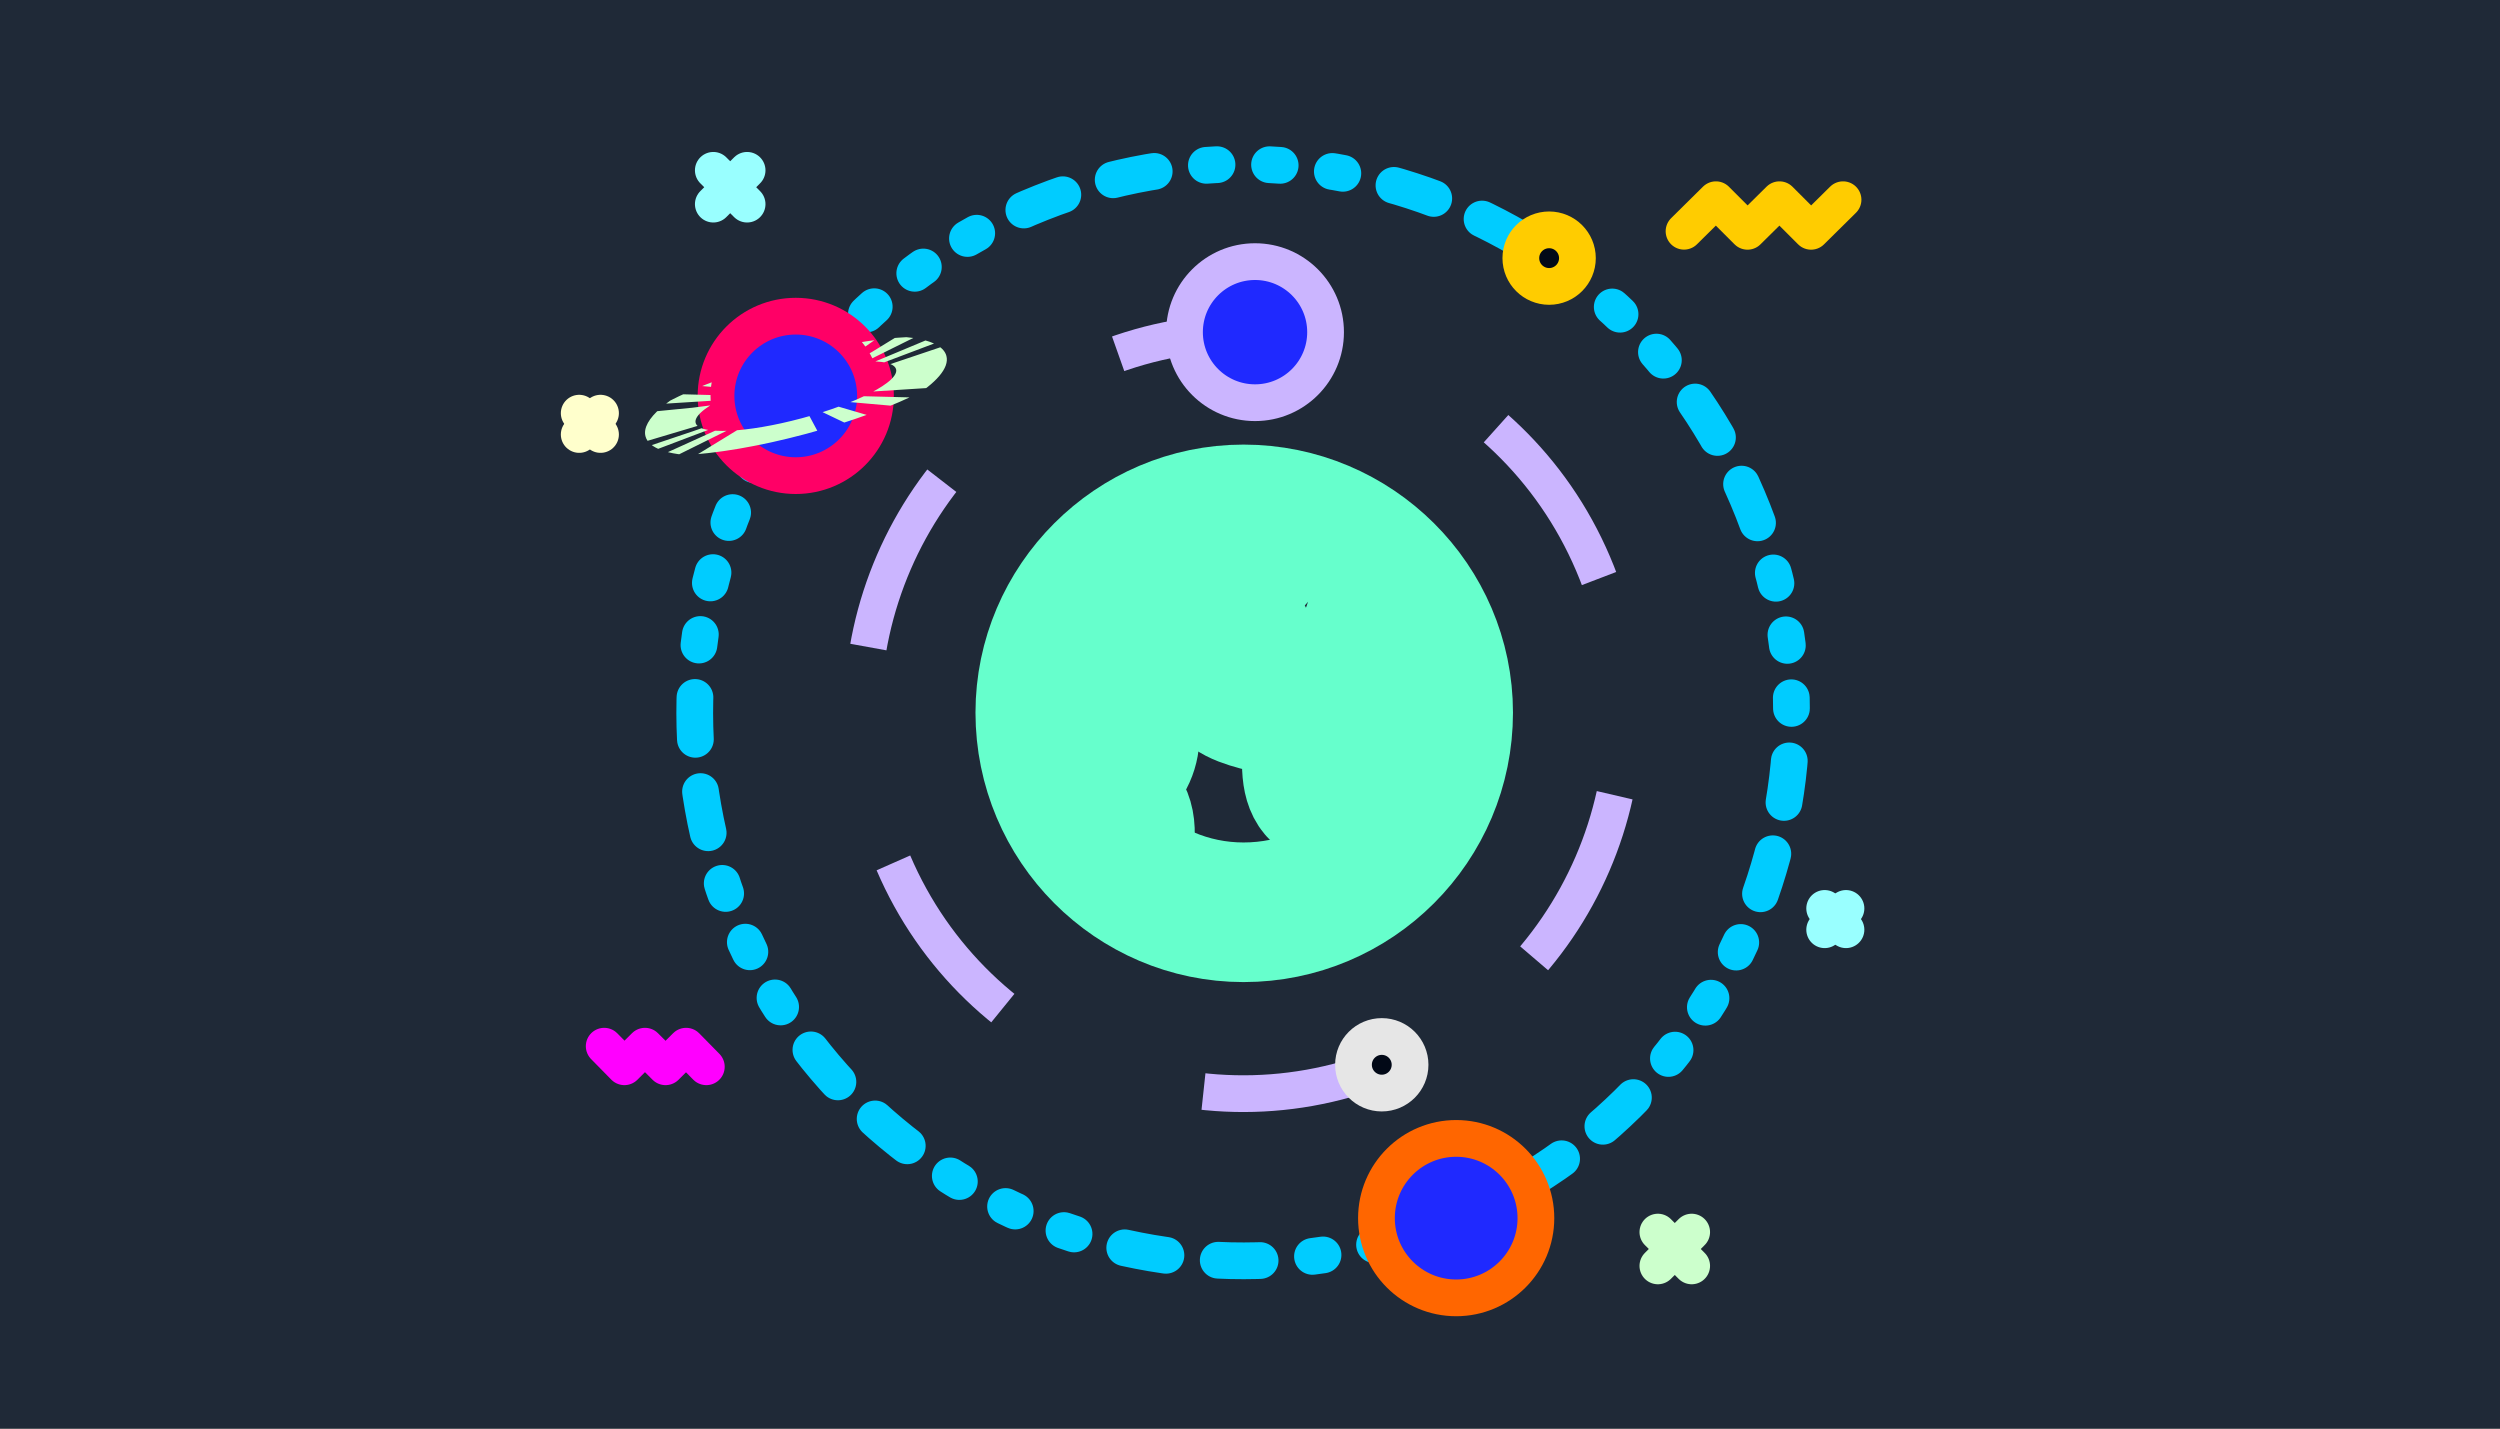 <svg xmlns="http://www.w3.org/2000/svg" xmlns:xlink="http://www.w3.org/1999/xlink" id="eL4hDz8x6Bo1" viewBox="0 0 700 400" shape-rendering="geometricPrecision" text-rendering="geometricPrecision" width="700" height="400"><rect x="0" y="0" width="700" height="400" fill="#333333" stroke="none"/><style><![CDATA[#eL4hDz8x6Bo8_tr {animation: eL4hDz8x6Bo8_tr__tr 10000ms linear infinite alternate-reverse forwards}@keyframes eL4hDz8x6Bo8_tr__tr { 0% {transform: translate(18.2px,16.06px) rotate(0deg);animation-timing-function: cubic-bezier(1,0,0,1)} 100% {transform: translate(18.2px,16.06px) rotate(360deg)}} #eL4hDz8x6Bo8 {animation: eL4hDz8x6Bo8_s_da 10000ms linear infinite alternate-reverse forwards}@keyframes eL4hDz8x6Bo8_s_da { 0% {stroke-dasharray: 1;animation-timing-function: cubic-bezier(0.95,0.05,0.795,0.035)} 100% {stroke-dasharray: 80.32}} #eL4hDz8x6Bo9_tr {animation: eL4hDz8x6Bo9_tr__tr 10000ms linear infinite alternate-reverse forwards}@keyframes eL4hDz8x6Bo9_tr__tr { 0% {transform: translate(18.2px,16.065px) rotate(0deg);animation-timing-function: cubic-bezier(0.42,0,0.58,1)} 100% {transform: translate(18.2px,16.065px) rotate(90deg)}} #eL4hDz8x6Bo10 {animation: eL4hDz8x6Bo10_s_da 10000ms linear infinite alternate-reverse forwards}@keyframes eL4hDz8x6Bo10_s_da { 0% {stroke-dasharray: 1.43, 1.43, 0.29, 0.86, 0.29, 1.43;animation-timing-function: cubic-bezier(0.42,0,0.58,1)} 100% {stroke-dasharray: 5, 6, 5, 6}} #eL4hDz8x6Bo13_tr {animation: eL4hDz8x6Bo13_tr__tr 10000ms linear infinite alternate-reverse forwards}@keyframes eL4hDz8x6Bo13_tr__tr { 0% {transform: translate(18.205px,16.065px) rotate(0deg);animation-timing-function: cubic-bezier(0.42,0,0.58,1)} 100% {transform: translate(18.205px,16.065px) rotate(180deg)}} #eL4hDz8x6Bo14 {animation: eL4hDz8x6Bo14_s_da 10000ms linear infinite alternate-reverse forwards}@keyframes eL4hDz8x6Bo14_s_da { 0% {stroke-dasharray: 2, 5, 2, 5;animation-timing-function: cubic-bezier(0.42,0,0.58,1)} 100% {stroke-dasharray: 0.29, 1.43, 0.29, 1.43, 0.29, 1.43, 1.14, 1.43, 1.14, 1.43}} #eL4hDz8x6Bo17_tr {animation: eL4hDz8x6Bo17_tr__tr 10000ms linear infinite alternate-reverse forwards}@keyframes eL4hDz8x6Bo17_tr__tr { 0% {transform: translate(30.373px,24.69px) rotate(0deg);animation-timing-function: cubic-bezier(0.42,0,0.58,1)} 100% {transform: translate(30.373px,24.69px) rotate(-180deg)}} #eL4hDz8x6Bo22 {animation: eL4hDz8x6Bo22_s_do 10000ms linear infinite alternate-reverse forwards}@keyframes eL4hDz8x6Bo22_s_do { 0% {stroke-dashoffset: 20.15;animation-timing-function: cubic-bezier(0.42,0,0.58,1)} 100% {stroke-dashoffset: 0}} #eL4hDz8x6Bo25_ts {animation: eL4hDz8x6Bo25_ts__ts 10000ms linear infinite alternate-reverse forwards}@keyframes eL4hDz8x6Bo25_ts__ts { 0% {transform: translate(4.25px,1.76px) scale(1,1)} 2% {transform: translate(4.25px,1.76px) scale(1,1)} 4% {transform: translate(4.25px,1.76px) scale(0,0)} 7.5% {transform: translate(4.25px,1.76px) scale(1,1)} 13% {transform: translate(4.25px,1.76px) scale(0,0)} 15% {transform: translate(4.25px,1.76px) scale(1,1)} 22% {transform: translate(4.25px,1.76px) scale(1,1)} 23% {transform: translate(4.25px,1.76px) scale(0,0)} 25% {transform: translate(4.25px,1.76px) scale(1,1)} 26% {transform: translate(4.25px,1.76px) scale(0,0)} 38% {transform: translate(4.25px,1.76px) scale(0,0)} 40% {transform: translate(4.25px,1.76px) scale(1,1)} 48% {transform: translate(4.25px,1.76px) scale(0,0)} 50% {transform: translate(4.25px,1.76px) scale(1,1)} 59% {transform: translate(4.25px,1.76px) scale(1,1)} 60% {transform: translate(4.25px,1.76px) scale(0,0)} 75% {transform: translate(4.25px,1.76px) scale(1,1)} 76% {transform: translate(4.25px,1.76px) scale(0,0)} 85% {transform: translate(4.25px,1.76px) scale(0,0)} 87% {transform: translate(4.25px,1.76px) scale(1,1)} 100% {transform: translate(4.25px,1.76px) scale(1,1)}} #eL4hDz8x6Bo28_ts {animation: eL4hDz8x6Bo28_ts__ts 10000ms linear infinite alternate-reverse forwards}@keyframes eL4hDz8x6Bo28_ts__ts { 0% {transform: translate(0.43px,8.2px) scale(0,0)} 4% {transform: translate(0.43px,8.2px) scale(0,0)} 5% {transform: translate(0.43px,8.2px) scale(1,1)} 10% {transform: translate(0.43px,8.2px) scale(0,0)} 13% {transform: translate(0.43px,8.2px) scale(1,1)} 25% {transform: translate(0.43px,8.2px) scale(1,1)} 26% {transform: translate(0.43px,8.2px) scale(0,0)} 38% {transform: translate(0.43px,8.2px) scale(1,1)} 39% {transform: translate(0.43px,8.2px) scale(0,0)} 53% {transform: translate(0.43px,8.2px) scale(1,1)} 54% {transform: translate(0.43px,8.2px) scale(0,0)} 71% {transform: translate(0.43px,8.2px) scale(1,1)} 72% {transform: translate(0.43px,8.2px) scale(0,0)} 81% {transform: translate(0.43px,8.2px) scale(0,0)} 83% {transform: translate(0.43px,8.2px) scale(1,1)} 92% {transform: translate(0.43px,8.2px) scale(0,0)} 94% {transform: translate(0.43px,8.2px) scale(1,1)} 100% {transform: translate(0.43px,8.2px) scale(1,1)}} #eL4hDz8x6Bo31_ts {animation: eL4hDz8x6Bo31_ts__ts 10000ms linear infinite alternate-reverse forwards}@keyframes eL4hDz8x6Bo31_ts__ts { 0% {transform: translate(34.33px,21.68px) scale(1,1)} 5% {transform: translate(34.33px,21.68px) scale(1,1)} 10% {transform: translate(34.33px,21.68px) scale(0,0)} 20% {transform: translate(34.33px,21.68px) scale(0,0)} 22% {transform: translate(34.33px,21.68px) scale(1,1)} 30% {transform: translate(34.33px,21.68px) scale(1,1)} 31% {transform: translate(34.33px,21.68px) scale(0,0)} 33% {transform: translate(34.33px,21.68px) scale(1,1)} 34% {transform: translate(34.33px,21.68px) scale(0,0)} 52% {transform: translate(34.33px,21.68px) scale(0,0)} 54% {transform: translate(34.33px,21.68px) scale(1,1)} 62% {transform: translate(34.33px,21.68px) scale(0,0)} 64% {transform: translate(34.33px,21.68px) scale(1,1)} 72% {transform: translate(34.33px,21.68px) scale(1,1)} 73% {transform: translate(34.33px,21.68px) scale(0,0)} 75% {transform: translate(34.33px,21.68px) scale(1,1)} 76% {transform: translate(34.33px,21.68px) scale(0,0)} 94% {transform: translate(34.33px,21.68px) scale(0,0)} 96% {transform: translate(34.33px,21.68px) scale(1,1)} 100% {transform: translate(34.33px,21.68px) scale(1,1)}} #eL4hDz8x6Bo34 {animation: eL4hDz8x6Bo34_s_do 10000ms linear infinite alternate-reverse forwards}@keyframes eL4hDz8x6Bo34_s_do { 0% {stroke-dashoffset: 0} 35% {stroke-dashoffset: 0} 45% {stroke-dashoffset: 24.4} 80% {stroke-dashoffset: 24.4} 90% {stroke-dashoffset: 0} 100% {stroke-dashoffset: 0}} #eL4hDz8x6Bo35 {animation: eL4hDz8x6Bo35_s_do 10000ms linear infinite alternate-reverse forwards}@keyframes eL4hDz8x6Bo35_s_do { 0% {stroke-dashoffset: 0} 10% {stroke-dashoffset: 0} 20% {stroke-dashoffset: 7.9} 50% {stroke-dashoffset: 7.9} 60% {stroke-dashoffset: 0} 70% {stroke-dashoffset: 7.9} 100% {stroke-dashoffset: 7.9}} #eL4hDz8x6Bo36_ts {animation: eL4hDz8x6Bo36_ts__ts 10000ms linear infinite alternate-reverse forwards}@keyframes eL4hDz8x6Bo36_ts__ts { 0% {transform: translate(29.96px,30.66px) scale(0,0)} 6% {transform: translate(29.96px,30.66px) scale(0,0)} 7% {transform: translate(29.96px,30.66px) scale(1,1)} 14% {transform: translate(29.96px,30.66px) scale(0,0)} 17% {transform: translate(29.96px,30.66px) scale(1,1)} 22% {transform: translate(29.96px,30.66px) scale(1,1)} 23% {transform: translate(29.96px,30.66px) scale(0,0)} 29% {transform: translate(29.96px,30.66px) scale(1,1)} 30% {transform: translate(29.96px,30.66px) scale(0,0)} 41% {transform: translate(29.96px,30.66px) scale(1,1)} 42% {transform: translate(29.96px,30.66px) scale(0,0)} 50% {transform: translate(29.96px,30.66px) scale(1,1)} 51% {transform: translate(29.96px,30.66px) scale(0,0)} 67% {transform: translate(29.96px,30.66px) scale(0,0)} 69% {transform: translate(29.96px,30.66px) scale(1,1)} 78% {transform: translate(29.96px,30.66px) scale(0,0)} 80% {transform: translate(29.96px,30.66px) scale(1,1)} 100% {transform: translate(29.96px,30.66px) scale(1,1)}} #eL4hDz8x6Bo44_to {animation: eL4hDz8x6Bo44_to__to 10000ms linear infinite alternate-reverse forwards}@keyframes eL4hDz8x6Bo44_to__to { 0% {transform: translate(3.629px,1.323px);animation-timing-function: cubic-bezier(0.42,0,0.58,1)} 100% {transform: translate(-0.86px,1.322px)}}]]></style><rect id="eL4hDz8x6Bo2" width="49.624" height="28.483" rx="0" ry="0" transform="matrix(14.106 0 0 14.043 -0 -0)" fill="rgb(31,41,55)" stroke="none" strokeWidth="1"/><g id="eL4hDz8x6Bo3" transform="matrix(10.287 0 0 10.287 160.739 34.319)" clip-rule="evenodd"><g id="eL4hDz8x6Bo4" display="none" clip-rule="evenodd"><path id="eL4hDz8x6Bo5" d="M22.53,19.22C21.64,18.93,22.63,17.75,21.41,17.66C20.87,17.63,20.04,18.23,20.03,16.94C20.03,16.64,20.09,16.04,19.93,15.83C19.44,15.17,17.58,15.45,17.67,14.47C17.74,13.77,18.64,14.06,18.01,13.31C17.58,12.81,17.1,12.41,17.88,11.91C18.23,11.68,18.86,11.21,18.58,10.75" clip-rule="evenodd" fill="none" fillRule="evenodd" stroke="rgb(102,255,204)" strokeWidth="0.29" stroke-linecap="round" stroke-linejoin="round" stroke-miterlimit="2.613"/><path id="eL4hDz8x6Bo6" d="M14.61,20.04C14.53,19.52,14.96,19.68,15.01,18.98C15.12,17.55,13.86,18.59,14.97,16.83C15.41,16.14,15.02,15.2,14.22,15.28C13.04,15.4,13.63,16.02,12.94,15.98M13.26,14.18C13.75,14.07,14.21,14.68,14.7,13.97C15.05,13.46,14.4,13.22,15.03,12.98C15.63,12.75,16.06,12.29,15.53,11.51" clip-rule="evenodd" fill="none" fillRule="evenodd" stroke="rgb(102,255,204)" strokeWidth="0.29" stroke-linecap="round" stroke-linejoin="round" stroke-miterlimit="2.613"/></g><path id="eL4hDz8x6Bo7" display="none" d="M18.2,10.72C21.15,10.72,23.55,13.11,23.55,16.06C23.55,19.01,21.15,21.41,18.2,21.41C15.25,21.41,12.86,19.01,12.86,16.06C12.86,13.11,15.25,10.72,18.2,10.72Z" clip-rule="evenodd" fill="none" fillRule="evenodd" stroke="rgb(102,255,204)" strokeWidth="0.29" stroke-linecap="round" stroke-linejoin="round" stroke-miterlimit="2.613"/><g id="eL4hDz8x6Bo8_tr" transform="translate(18.2,16.06) rotate(360)"><path id="eL4hDz8x6Bo8" d="M18.2,9.67C21.73,9.67,24.59,12.53,24.59,16.06C24.59,19.59,21.73,22.45,18.2,22.45C14.67,22.45,11.81,19.59,11.81,16.06C11.81,12.53,14.67,9.67,18.2,9.67Z" transform="translate(-18.2,-16.06)" clip-rule="evenodd" fill="none" fillRule="evenodd" stroke="rgb(153,0,255)" strokeWidth="0.29" stroke-miterlimit="2.613" stroke-dashoffset="40.16" stroke-dasharray="80.32"/></g><g id="eL4hDz8x6Bo9_tr" transform="translate(18.2,16.065) rotate(90)"><g id="eL4hDz8x6Bo9" transform="translate(-18.2,-16.065)"><path id="eL4hDz8x6Bo10" d="M18.2,5.7C23.92,5.7,28.56,10.34,28.56,16.06C28.56,21.79,23.92,26.42,18.2,26.42C12.48,26.42,7.84,21.79,7.84,16.06C7.84,10.34,12.48,5.7,18.2,5.7Z" transform="matrix(0.369 0.929 -0.929 0.369 26.413 -6.781)" clip-rule="evenodd" fill="none" fillRule="evenodd" stroke="rgb(203,181,255)" strokeWidth="0.29" stroke-miterlimit="2.613" stroke-dasharray="5,6,5,6"/><circle id="eL4hDz8x6Bo11" r="1.92" transform="matrix(1 0 0 1 7.84 15.73)" clip-rule="evenodd" fill="rgb(31,41,553)" fillRule="evenodd" stroke="rgb(203,181,255)" strokeWidth="0.29" stroke-miterlimit="2.613"/><circle id="eL4hDz8x6Bo12" r="0.77" transform="matrix(1 0 0 1 27.781 12.28)" clip-rule="evenodd" fill="rgb(2,9,23)" fillRule="evenodd" stroke="rgb(230,230,230)" strokeWidth="0.29" stroke-miterlimit="2.613"/></g></g><g id="eL4hDz8x6Bo13_tr" transform="translate(18.205,16.065) rotate(180)"><g id="eL4hDz8x6Bo13" transform="translate(-18.205,-16.065)"><path id="eL4hDz8x6Bo14" d="M18.2,1.14C26.44,1.14,33.12,7.82,33.12,16.06C33.12,24.3,26.44,30.98,18.2,30.98C9.96,30.98,3.28,24.3,3.28,16.06C3.28,7.82,9.96,1.14,18.2,1.14Z" transform="matrix(0.93 -0.368 0.368 0.93 -4.637 7.836)" clip-rule="evenodd" fill="none" fillRule="evenodd" stroke="rgb(0,204,255)" strokeWidth="0.29" stroke-linecap="round" stroke-linejoin="round" stroke-miterlimit="2.613" stroke-dasharray="0.29,1.43,0.29,1.43,0.29,1.43,1.14,1.43,1.14,1.43"/><circle id="eL4hDz8x6Bo15" r="2.17" transform="matrix(1 0 0 1 12.4 2.31)" clip-rule="evenodd" fill="rgb(31,41,553)" fillRule="evenodd" stroke="rgb(255,102,0)" strokeWidth="0.29" stroke-miterlimit="2.613"/><circle id="eL4hDz8x6Bo16" r="0.77" transform="matrix(1 0 0 1 9.87 28.44)" clip-rule="evenodd" fill="rgb(2,9,23)" fillRule="evenodd" stroke="rgb(255,204,0)" strokeWidth="0.29" stroke-miterlimit="2.613"/><g id="eL4hDz8x6Bo17_tr" transform="translate(30.373,24.69) rotate(-180)"><g id="eL4hDz8x6Bo17" transform="translate(-30.373,-24.69)"><circle id="eL4hDz8x6Bo18" r="2.17" transform="matrix(1 0 0 1 30.37 24.69)" clip-rule="evenodd" fill="rgb(31,41,553)" fillRule="evenodd" stroke="rgb(255,0,102)" strokeWidth="0.29" stroke-miterlimit="2.613"/><g id="eL4hDz8x6Bo19" clip-path="url(#eL4hDz8x6Bo23)" clip-rule="evenodd"><g id="eL4hDz8x6Bo20"><g id="eL4hDz8x6Bo21" clip-rule="evenodd"><circle id="eL4hDz8x6Bo22" r="1.92" transform="matrix(1.921 -0.515 0.114 0.425 30.373 24.695)" clip-rule="evenodd" fill="none" fillRule="evenodd" stroke="rgb(204,255,204)" strokeWidth="0.29" stroke-miterlimit="2.613" stroke-dasharray="1.43,0.29,0.29,0.29,0.29,0.29"/></g></g><clipPath id="eL4hDz8x6Bo23"><path id="eL4hDz8x6Bo24" d="M28.11,24.18C26.9,24.72,26.16,25.34,26.28,25.79C26.45,26.45,28.43,26.5,30.69,25.89C32.96,25.28,34.65,24.26,34.47,23.6C34.35,23.15,33.39,22.98,32.08,23.12C32.33,23.39,32.52,23.73,32.62,24.1L28.13,25.3C28.08,25.11,28.05,24.9,28.05,24.69C28.05,24.52,28.07,24.35,28.11,24.18Z" clip-rule="evenodd" fill="rgb(0,0,0)" fillRule="evenodd" stroke="none" strokeWidth="1"/></clipPath></g></g></g></g></g><g id="eL4hDz8x6Bo25_ts" transform="translate(4.25,1.76) scale(1,1)"><g id="eL4hDz8x6Bo25" transform="translate(-4.25,-1.76)"><line id="eL4hDz8x6Bo26" x1="4.71" y1="1.3" x2="3.79" y2="2.22" clip-rule="evenodd" fill="none" fillRule="evenodd" stroke="rgb(153,255,255)" strokeWidth="0.29" stroke-linecap="round" stroke-linejoin="round" stroke-miterlimit="2.613"/><line id="eL4hDz8x6Bo27" x1="3.79" y1="1.3" x2="4.71" y2="2.22" clip-rule="evenodd" fill="none" fillRule="evenodd" stroke="rgb(153,255,255)" strokeWidth="0.29" stroke-linecap="round" stroke-linejoin="round" stroke-miterlimit="2.613"/></g></g><g id="eL4hDz8x6Bo28_ts" transform="translate(0.43,8.2) scale(1,1)"><g id="eL4hDz8x6Bo28" transform="translate(-0.43,-8.2)"><line id="eL4hDz8x6Bo29" x1="0.72" y1="7.91" x2="0.14" y2="8.49" clip-rule="evenodd" fill="none" fillRule="evenodd" stroke="rgb(255,255,204)" strokeWidth="0.29" stroke-linecap="round" stroke-linejoin="round" stroke-miterlimit="2.613"/><line id="eL4hDz8x6Bo30" x1="0.14" y1="7.91" x2="0.72" y2="8.49" clip-rule="evenodd" fill="none" fillRule="evenodd" stroke="rgb(255,255,204)" strokeWidth="0.29" stroke-linecap="round" stroke-linejoin="round" stroke-miterlimit="2.613"/></g></g><g id="eL4hDz8x6Bo31_ts" transform="translate(34.33,21.68) scale(1,1)"><g id="eL4hDz8x6Bo31" transform="translate(-34.33,-21.68)"><line id="eL4hDz8x6Bo32" x1="34.62" y1="21.39" x2="34.04" y2="21.97" clip-rule="evenodd" fill="none" fillRule="evenodd" stroke="rgb(153,255,255)" strokeWidth="0.29" stroke-linecap="round" stroke-linejoin="round" stroke-miterlimit="2.613"/><line id="eL4hDz8x6Bo33" x1="34.04" y1="21.39" x2="34.62" y2="21.97" clip-rule="evenodd" fill="none" fillRule="evenodd" stroke="rgb(153,255,255)" strokeWidth="0.29" stroke-linecap="round" stroke-linejoin="round" stroke-miterlimit="2.613"/></g></g><polyline id="eL4hDz8x6Bo34" points="34.54,2.1 33.67,2.96 32.81,2.1 31.94,2.96 31.08,2.1 30.21,2.96" clip-rule="evenodd" fill="none" fillRule="evenodd" stroke="rgb(255,204,0)" strokeWidth="0.29" stroke-linecap="round" stroke-linejoin="round" stroke-miterlimit="2.613" stroke-dasharray="6.1"/><polyline id="eL4hDz8x6Bo35" points="0.82,25.14 1.37,25.7 1.93,25.14 2.49,25.7 3.05,25.14 3.6,25.7" clip-rule="evenodd" fill="none" fillRule="evenodd" stroke="rgb(255,0,255)" strokeWidth="0.29" stroke-linecap="round" stroke-linejoin="round" stroke-miterlimit="2.613" stroke-dashoffset="7.9" stroke-dasharray="3.95"/><g id="eL4hDz8x6Bo36_ts" transform="translate(29.96,30.66) scale(1,1)"><g id="eL4hDz8x6Bo36" transform="translate(-29.96,-30.66)"><line id="eL4hDz8x6Bo37" x1="30.42" y1="30.2" x2="29.5" y2="31.12" clip-rule="evenodd" fill="none" fillRule="evenodd" stroke="rgb(204,255,204)" strokeWidth="0.29" stroke-linecap="round" stroke-linejoin="round" stroke-miterlimit="2.613"/><line id="eL4hDz8x6Bo38" x1="29.5" y1="30.2" x2="30.42" y2="31.12" clip-rule="evenodd" fill="none" fillRule="evenodd" stroke="rgb(204,255,204)" strokeWidth="0.29" stroke-linecap="round" stroke-linejoin="round" stroke-miterlimit="2.613"/></g></g><path id="eL4hDz8x6Bo39" d="M28.11,24.18C26.9,24.72,26.16,25.34,26.28,25.79C26.45,26.45,28.43,26.5,30.69,25.89C32.96,25.28,34.65,24.26,34.47,23.6C34.35,23.15,33.39,22.98,32.08,23.12C32.33,23.39,32.52,23.73,32.62,24.1L28.13,25.3C28.08,25.11,28.05,24.9,28.05,24.69C28.05,24.52,28.07,24.35,28.11,24.18Z" clip-rule="evenodd" fill="none" fillRule="evenodd" stroke="none" strokeWidth="1"/><g id="eL4hDz8x6Bo40" transform="matrix(3.8 0 0 3.8 12.674 10.513)" clip-rule="evenodd"><g id="eL4hDz8x6Bo41" clip-path="url(#eL4hDz8x6Bo51)" clip-rule="evenodd"><g id="eL4hDz8x6Bo42"><g id="eL4hDz8x6Bo43" clip-rule="evenodd"><g id="eL4hDz8x6Bo44_to" transform="translate(-0.86,1.322)"><g id="eL4hDz8x6Bo44" transform="translate(-3.631,-1.322)" clip-rule="evenodd"><path id="eL4hDz8x6Bo45" d="M2.62,2.43C2.67,2.48,2.88,2.24,2.71,2.06C2.63,1.98,2.41,1.38,2.75,1.32C2.89,1.29,2.96,1.25,3.01,1.11C3.09,0.94,1.95,0.96,2.58,0.76C2.65,0.74,2.7,0.87,2.87,0.87C3.25,0.89,3.64,0.24,2.91,0.27C2.4,0.3,2.62,0,2.09,0.07C1.75,0.11,1.8,-0.12,1.42,0.03C1.19,0.12,1.94,0.12,1.38,0.48C1.17,0.61,1.3,0.72,1.41,0.86C1.58,1.05,1.34,0.98,1.32,1.16C1.3,1.42,1.79,1.35,1.92,1.53C1.97,1.58,1.95,1.74,1.95,1.82C1.95,2.17,2.17,2.01,2.32,2.02C2.65,2.04,2.38,2.35,2.62,2.43Z" clip-rule="evenodd" fill="none" fillRule="evenodd" stroke="rgb(102,255,204)" strokeWidth="0.08" stroke-linecap="round" stroke-linejoin="round" stroke-miterlimit="2.613"/><path id="eL4hDz8x6Bo46" d="M0.75,0.37C0.68,0.21,-0.69,0.32,-0.53,0.56C-0.43,0.7,-0.13,0.61,-0.26,0.89C-0.32,1.02,0.03,1.29,0.07,1.26C0.09,1.26,0.11,1.12,0.15,1.09C0.28,1.06,0.4,1.22,0.53,1.03C0.62,0.89,0.45,0.83,0.62,0.77C0.78,0.7,0.89,0.58,0.75,0.37Z" clip-rule="evenodd" fill="none" fillRule="evenodd" stroke="rgb(102,255,204)" strokeWidth="0.08" stroke-linecap="round" stroke-linejoin="round" stroke-miterlimit="2.613"/><path id="eL4hDz8x6Bo47" d="M0.51,2.65C0.26,2.77,0.23,2.14,0.01,2.1C-0.19,2.07,-0.1,1.79,-0.07,1.65C-0.04,1.51,-0.21,1.52,-0.09,1.42C0.02,1.34,0.28,1.39,0.4,1.38C0.62,1.36,0.72,1.61,0.6,1.79C0.31,2.26,0.64,1.99,0.61,2.37C0.6,2.55,0.59,2.61,0.51,2.65Z" clip-rule="evenodd" fill="none" fillRule="evenodd" stroke="rgb(102,255,204)" strokeWidth="0.08" stroke-linecap="round" stroke-linejoin="round" stroke-miterlimit="2.613"/><path id="eL4hDz8x6Bo48" d="M7.1,2.43C7.15,2.48,7.37,2.24,7.19,2.06C7.12,1.98,6.89,1.38,7.24,1.32C7.37,1.29,7.44,1.25,7.5,1.11C7.57,0.94,6.43,0.96,7.07,0.76C7.13,0.74,7.18,0.87,7.36,0.87C7.73,0.89,8.13,0.24,7.39,0.27C6.88,0.3,7.11,0,6.58,0.07C6.23,0.11,6.28,-0.12,5.91,0.03C5.67,0.12,6.43,0.12,5.86,0.48C5.65,0.61,5.78,0.72,5.9,0.86C6.07,1.05,5.82,0.98,5.81,1.16C5.78,1.42,6.28,1.35,6.41,1.53C6.45,1.58,6.43,1.74,6.44,1.82C6.44,2.17,6.66,2.01,6.8,2.02C7.13,2.04,6.86,2.35,7.1,2.43Z" clip-rule="evenodd" fill="none" fillRule="evenodd" stroke="rgb(102,255,204)" strokeWidth="0.08" stroke-linecap="round" stroke-linejoin="round" stroke-miterlimit="2.613"/><path id="eL4hDz8x6Bo49" d="M5.23,0.37C5.16,0.21,3.79,0.32,3.96,0.56C4.06,0.7,4.36,0.61,4.22,0.89C4.16,1.02,4.51,1.29,4.56,1.26C4.57,1.26,4.6,1.12,4.63,1.09C4.76,1.06,4.88,1.22,5.01,1.03C5.11,0.89,4.93,0.83,5.1,0.77C5.26,0.7,5.38,0.58,5.23,0.37Z" clip-rule="evenodd" fill="none" fillRule="evenodd" stroke="rgb(102,255,204)" strokeWidth="0.08" stroke-linecap="round" stroke-linejoin="round" stroke-miterlimit="2.613"/><path id="eL4hDz8x6Bo50" d="M4.99,2.65C4.74,2.77,4.71,2.14,4.49,2.1C4.3,2.07,4.39,1.79,4.41,1.65C4.45,1.51,4.27,1.52,4.4,1.42C4.5,1.34,4.76,1.39,4.89,1.38C5.1,1.36,5.2,1.61,5.09,1.79C4.79,2.26,5.13,1.99,5.1,2.37C5.08,2.55,5.07,2.61,4.99,2.65Z" clip-rule="evenodd" fill="none" fillRule="evenodd" stroke="rgb(102,255,204)" strokeWidth="0.08" stroke-linecap="round" stroke-linejoin="round" stroke-miterlimit="2.613"/></g></g></g></g><clipPath id="eL4hDz8x6Bo51"><path id="eL4hDz8x6Bo52" d="M1.46,0.04C2.25,0.04,2.89,0.68,2.89,1.46C2.89,2.25,2.25,2.89,1.46,2.89C0.68,2.89,0.04,2.25,0.04,1.46C0.04,0.68,0.68,0.04,1.46,0.04Z" clip-rule="evenodd" fill="rgb(0,0,0)" fillRule="evenodd" stroke="none" strokeWidth="1"/></clipPath></g><path id="eL4hDz8x6Bo53" d="M1.46,0.04C2.25,0.04,2.89,0.68,2.89,1.46C2.89,2.25,2.25,2.89,1.46,2.89C0.68,2.89,0.04,2.25,0.04,1.46C0.04,0.68,0.68,0.04,1.46,0.04Z" clip-rule="evenodd" fill="none" fillRule="evenodd" stroke="rgb(102,255,204)" strokeWidth="0.08" stroke-linecap="round" stroke-linejoin="round" stroke-miterlimit="2.613"/></g></g></svg>